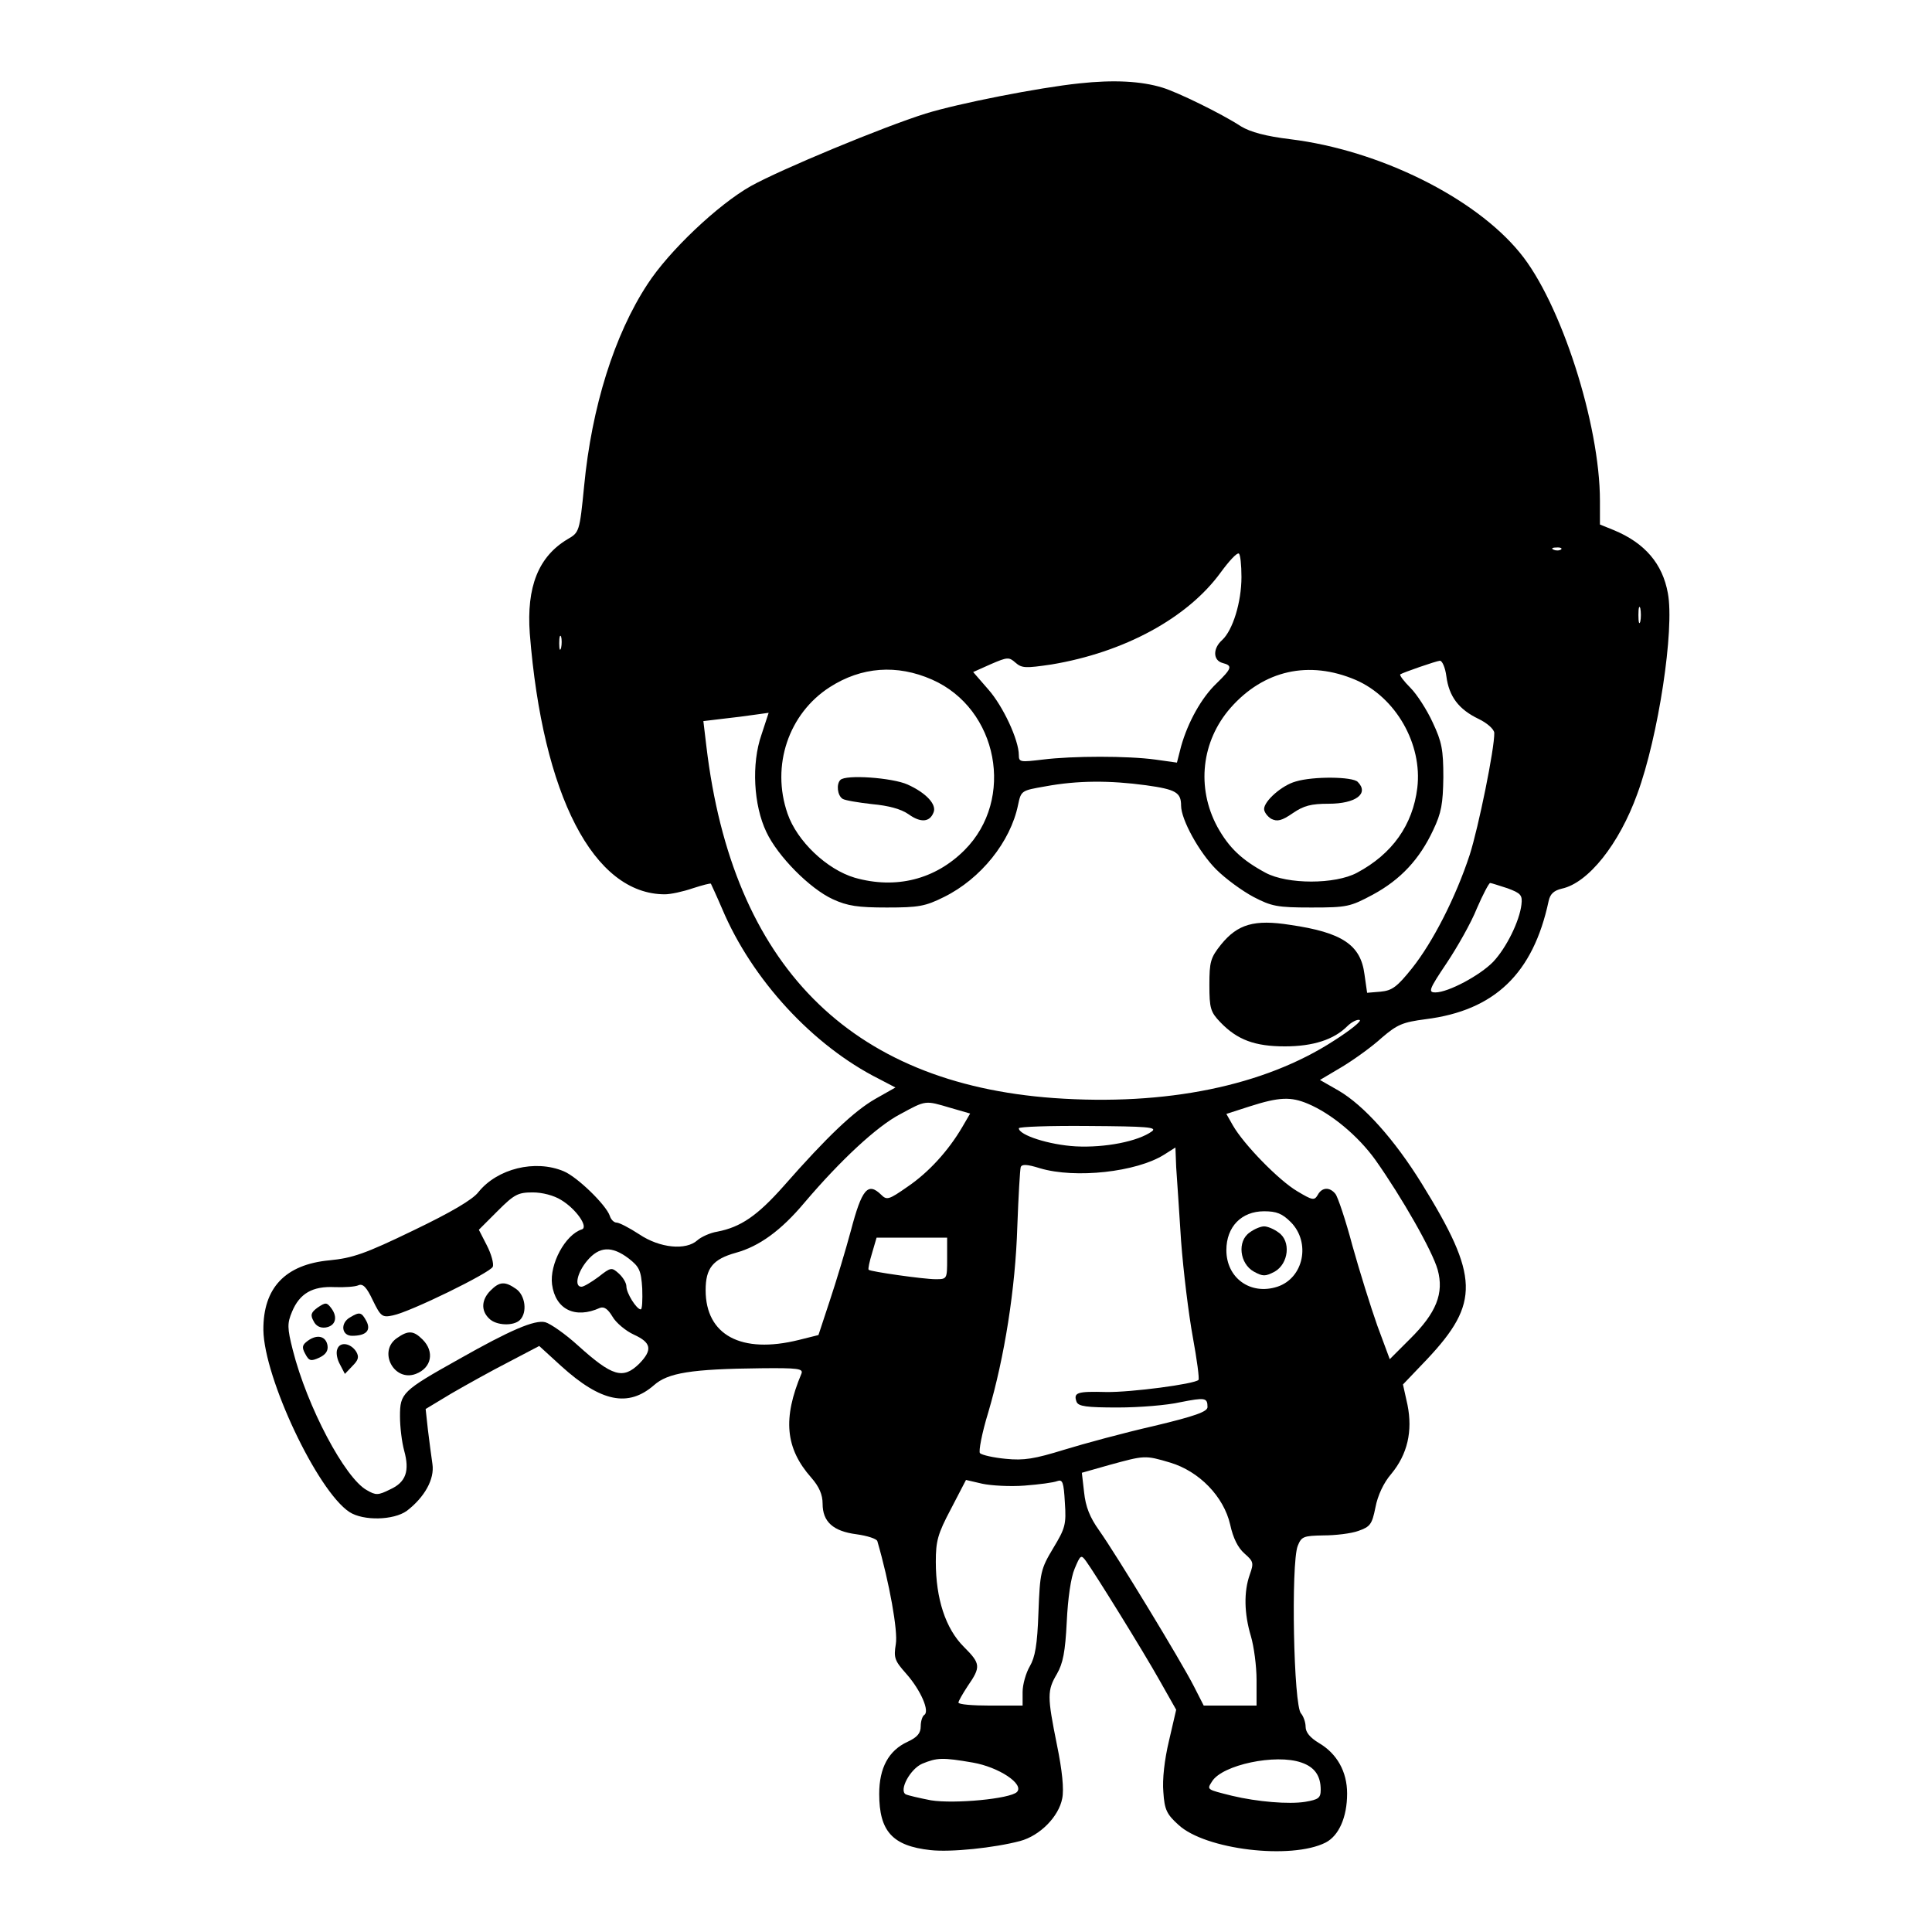 <?xml version="1.0" standalone="no"?>
<!DOCTYPE svg PUBLIC "-//W3C//DTD SVG 20010904//EN"
 "http://www.w3.org/TR/2001/REC-SVG-20010904/DTD/svg10.dtd">
<svg version="1.0" xmlns="http://www.w3.org/2000/svg"
 width="512pt" height="512pt" viewBox="0 0 512 512"
 preserveAspectRatio="xMidYMid meet">

<g transform="translate(0,512) scale(0.1,-0.1)"
fill="#000000" stroke="none">
<path d="M2860 4899 c-106 -11 -320 -53 -407 -80 -112 -35 -384 -148 -463
-192 -87 -49 -217 -172 -274 -260 -88 -134 -148 -326 -168 -535 -12 -122 -13
-123 -44 -141 -77 -46 -109 -126 -100 -250 34 -429 169 -691 358 -691 15 0 48
7 74 16 25 8 47 14 48 12 1 -2 15 -32 30 -67 79 -187 240 -362 415 -450 l44
-23 -53 -30 c-56 -32 -127 -99 -243 -231 -70 -79 -114 -109 -176 -121 -19 -3
-43 -14 -53 -23 -30 -27 -99 -21 -154 16 -26 17 -53 31 -60 31 -7 0 -15 8 -18
18 -10 29 -86 103 -122 118 -76 32 -176 7 -226 -55 -15 -20 -73 -54 -173 -102
-128 -62 -161 -73 -222 -79 -117 -11 -176 -73 -175 -185 2 -127 143 -426 228
-482 37 -24 117 -22 152 3 47 36 74 84 68 124 -3 19 -8 60 -12 91 l-6 55 68
41 c38 22 106 60 151 83 l82 43 58 -53 c106 -96 178 -110 246 -51 37 33 99 43
284 45 97 1 112 -1 107 -14 -50 -119 -43 -198 26 -276 21 -24 30 -45 30 -69 0
-48 28 -73 90 -81 29 -4 53 -12 55 -18 32 -110 55 -239 49 -273 -6 -37 -3 -44
28 -79 38 -43 63 -100 47 -109 -5 -4 -9 -17 -9 -30 0 -18 -9 -29 -35 -41 -50
-23 -75 -69 -75 -138 0 -99 35 -138 136 -149 54 -6 169 6 237 24 53 14 103 65
112 113 5 24 0 74 -14 142 -26 129 -26 144 0 188 16 28 22 58 26 138 3 63 11
118 21 141 15 36 17 38 30 20 22 -30 150 -236 196 -318 l43 -76 -19 -82 c-12
-50 -18 -103 -15 -136 3 -47 9 -59 40 -87 71 -66 299 -93 390 -47 35 18 57 67
57 130 0 58 -27 106 -75 134 -23 14 -35 28 -35 43 0 12 -6 28 -12 35 -20 19
-27 397 -9 444 10 25 15 27 68 28 32 0 74 5 93 12 31 11 36 17 45 62 6 32 22
66 42 89 43 52 57 113 43 183 l-12 54 64 67 c140 149 138 219 -14 465 -73 118
-154 208 -221 247 l-49 28 59 35 c33 20 80 54 105 77 41 35 55 41 116 49 183
23 285 121 326 313 4 19 14 28 35 33 70 15 152 118 200 251 56 152 99 437 81
532 -14 78 -61 133 -143 167 l-37 15 0 63 c0 203 -104 526 -212 657 -120 147
-373 272 -608 301 -66 8 -106 19 -131 34 -52 34 -169 91 -209 103 -56 17 -128
21 -220 11z m1277 -1235 c-3 -3 -12 -4 -19 -1 -8 3 -5 6 6 6 11 1 17 -2 13 -5z
m-847 -73 c0 -67 -23 -141 -51 -167 -25 -22 -25 -54 1 -61 27 -7 25 -14 -16
-54 -40 -38 -76 -103 -94 -167 l-11 -43 -57 8 c-73 10 -219 10 -299 0 -59 -7
-63 -7 -63 12 0 40 -42 130 -81 174 l-40 46 47 21 c44 19 48 19 65 4 17 -15
27 -15 95 -5 193 32 361 123 449 244 22 30 43 53 48 50 4 -2 7 -30 7 -62z
m1057 -118 c-3 -10 -5 -2 -5 17 0 19 2 27 5 18 2 -10 2 -26 0 -35z m-2860 -70
c-3 -10 -5 -4 -5 12 0 17 2 24 5 18 2 -7 2 -21 0 -30z m2346 -75 c7 -54 33
-88 85 -113 23 -11 41 -27 42 -37 1 -41 -42 -251 -65 -323 -37 -113 -98 -232
-153 -301 -40 -50 -53 -59 -83 -62 l-36 -3 -7 49 c-10 78 -59 111 -197 131
-95 15 -139 2 -183 -52 -28 -35 -31 -46 -31 -107 0 -62 3 -72 29 -99 45 -47
92 -64 171 -64 75 0 130 18 165 53 12 12 27 19 33 17 7 -2 -24 -27 -68 -55
-185 -120 -445 -173 -742 -152 -542 39 -852 353 -921 932 l-8 67 50 6 c28 3
67 8 87 11 l36 5 -19 -58 c-27 -77 -21 -187 13 -258 30 -64 115 -150 176 -178
39 -18 67 -22 143 -22 84 0 102 3 152 28 97 48 176 146 196 244 8 38 9 38 72
49 86 16 171 16 267 3 79 -11 93 -19 93 -54 0 -37 48 -124 93 -169 25 -25 69
-57 99 -73 48 -25 63 -28 153 -28 95 0 103 2 163 34 74 40 124 94 160 171 22
46 26 70 27 140 0 73 -4 94 -28 145 -15 33 -42 75 -59 92 -18 18 -30 34 -27
36 8 5 94 35 105 36 6 0 14 -18 17 -41z m-1363 -9 c175 -77 221 -317 86 -452
-78 -78 -182 -104 -291 -73 -74 22 -153 97 -178 170 -44 127 3 265 112 335 84
54 178 61 271 20z m1123 -1 c106 -46 177 -170 163 -286 -12 -98 -66 -175 -160
-225 -58 -31 -184 -31 -242 0 -63 34 -97 66 -128 122 -56 104 -42 227 35 315
88 100 208 127 332 74z m402 -552 c35 -13 40 -18 37 -43 -5 -44 -40 -115 -75
-152 -35 -36 -119 -81 -153 -81 -20 0 -17 8 30 78 28 42 65 107 80 145 16 37
32 67 35 67 3 0 24 -7 46 -14z m-529 -571 c62 -26 133 -85 179 -149 70 -99
151 -241 165 -291 17 -62 -3 -114 -74 -184 l-53 -53 -33 89 c-17 48 -47 144
-66 212 -18 68 -39 130 -45 137 -15 19 -36 18 -47 -3 -9 -15 -14 -14 -54 10
-48 28 -142 124 -171 175 l-17 30 62 20 c78 25 109 26 154 7z m-947 -11 l52
-15 -21 -36 c-37 -63 -89 -120 -145 -158 -50 -35 -55 -36 -70 -21 -35 34 -51
15 -80 -95 -14 -52 -39 -135 -56 -186 l-30 -91 -52 -13 c-153 -38 -247 13
-247 132 0 58 19 82 80 99 62 17 120 59 182 133 96 113 192 202 253 234 70 38
66 37 134 17z m534 -62 c-37 -27 -125 -44 -202 -40 -71 4 -151 30 -151 48 0 4
83 7 185 6 154 -1 182 -3 168 -14z m77 -291 c6 -80 20 -194 31 -254 11 -60 18
-112 15 -114 -11 -11 -179 -33 -244 -32 -77 2 -88 -1 -79 -26 5 -12 26 -15
109 -15 57 0 131 6 166 14 66 13 72 12 72 -13 0 -12 -33 -24 -142 -50 -79 -18
-186 -47 -238 -63 -78 -24 -106 -29 -155 -24 -32 3 -63 10 -68 15 -4 4 5 53
22 108 43 146 72 328 77 493 3 80 7 150 9 157 3 8 16 8 51 -3 94 -28 256 -10
329 36 l30 19 2 -52 c2 -29 8 -117 13 -196z m-1643 109 c40 -24 73 -72 55 -78
-44 -14 -86 -92 -79 -146 9 -66 61 -92 127 -62 11 4 21 -3 33 -23 9 -16 35
-38 57 -48 46 -21 50 -40 14 -77 -43 -42 -71 -34 -162 48 -34 31 -73 58 -87
62 -28 7 -93 -21 -229 -98 -150 -84 -156 -90 -156 -151 0 -29 5 -69 11 -91 15
-54 5 -84 -37 -103 -32 -16 -38 -16 -62 -2 -58 32 -158 221 -196 371 -15 59
-15 71 -2 102 20 48 54 68 113 65 26 -1 55 1 63 5 12 5 22 -6 38 -40 21 -43
25 -46 53 -40 46 9 258 113 265 129 3 8 -4 34 -16 57 l-21 41 50 50 c44 44 54
49 93 49 25 0 56 -8 75 -20z m1934 -59 c53 -54 34 -148 -36 -171 -71 -23 -135
23 -135 97 0 62 40 103 100 103 33 0 48 -6 71 -29z m-911 -96 c0 -55 0 -55
-31 -55 -31 0 -172 20 -177 25 -2 2 2 21 9 44 l12 41 94 0 93 0 0 -55z m-844
0 c28 -22 33 -31 36 -80 1 -30 0 -55 -4 -55 -11 0 -38 43 -38 61 0 9 -9 24
-20 34 -19 17 -21 17 -54 -9 -19 -14 -39 -26 -45 -26 -20 0 -11 38 15 69 32
38 65 40 110 6z m1435 -541 c77 -23 142 -90 159 -164 8 -37 21 -62 38 -77 24
-21 25 -25 14 -56 -16 -45 -15 -103 3 -163 8 -27 15 -79 15 -116 l0 -68 -70 0
-70 0 -26 51 c-33 65 -205 348 -251 413 -25 35 -36 63 -40 101 l-6 52 74 21
c92 25 93 26 160 6z m-386 -61 c39 3 77 8 87 12 14 5 17 -3 20 -57 4 -58 1
-68 -31 -121 -33 -55 -35 -64 -39 -170 -3 -87 -9 -119 -23 -143 -10 -17 -19
-48 -19 -68 l0 -36 -85 0 c-47 0 -85 3 -85 8 0 4 11 23 24 43 36 52 35 60 -10
105 -48 48 -74 127 -74 225 0 55 5 74 40 140 l40 77 43 -10 c23 -5 74 -8 112
-5z m-137 -734 c69 -12 137 -57 117 -78 -18 -18 -165 -32 -228 -22 -31 6 -61
13 -67 16 -18 11 12 67 44 81 39 16 53 17 134 3z m871 0 c35 -12 51 -35 51
-72 0 -22 -6 -26 -41 -32 -43 -7 -127 0 -194 16 -68 17 -67 16 -53 38 27 44
169 74 237 50z"/>
<path d="M2227 3053 c-11 -11 -8 -41 6 -50 6 -4 42 -10 78 -14 44 -4 77 -13
97 -27 32 -23 56 -21 66 5 9 21 -20 52 -69 74 -40 18 -164 27 -178 12z"/>
<path d="M3434 3049 c-37 -10 -84 -52 -84 -73 0 -8 9 -20 19 -26 16 -8 28 -5
57 15 29 20 49 25 95 25 72 0 108 27 77 58 -14 14 -118 15 -164 1z"/>
<path d="M1300 1700 c-24 -24 -26 -53 -4 -74 18 -19 65 -21 82 -4 20 20 14 65
-10 82 -30 21 -44 20 -68 -4z"/>
<path d="M842 1655 c-18 -13 -20 -20 -11 -36 6 -13 18 -19 32 -17 26 4 33 27
15 51 -12 16 -15 16 -36 2z"/>
<path d="M928 1629 c-27 -15 -23 -49 5 -49 37 0 51 14 38 39 -13 24 -18 25
-43 10z"/>
<path d="M1052 1574 c-51 -35 -8 -117 50 -95 42 16 50 59 18 91 -24 24 -38 25
-68 4z"/>
<path d="M816 1567 c-15 -11 -17 -17 -7 -35 10 -19 15 -20 37 -10 17 8 24 18
22 32 -4 25 -27 31 -52 13z"/>
<path d="M894 1545 c-4 -9 -1 -27 7 -41 l13 -25 20 21 c16 16 18 24 10 38 -15
23 -43 27 -50 7z"/>
<path d="M3312 1854 c-34 -23 -27 -83 11 -104 24 -13 30 -13 55 0 37 21 44 81
10 104 -12 9 -29 16 -38 16 -9 0 -26 -7 -38 -16z"/>
</g>
</svg>
